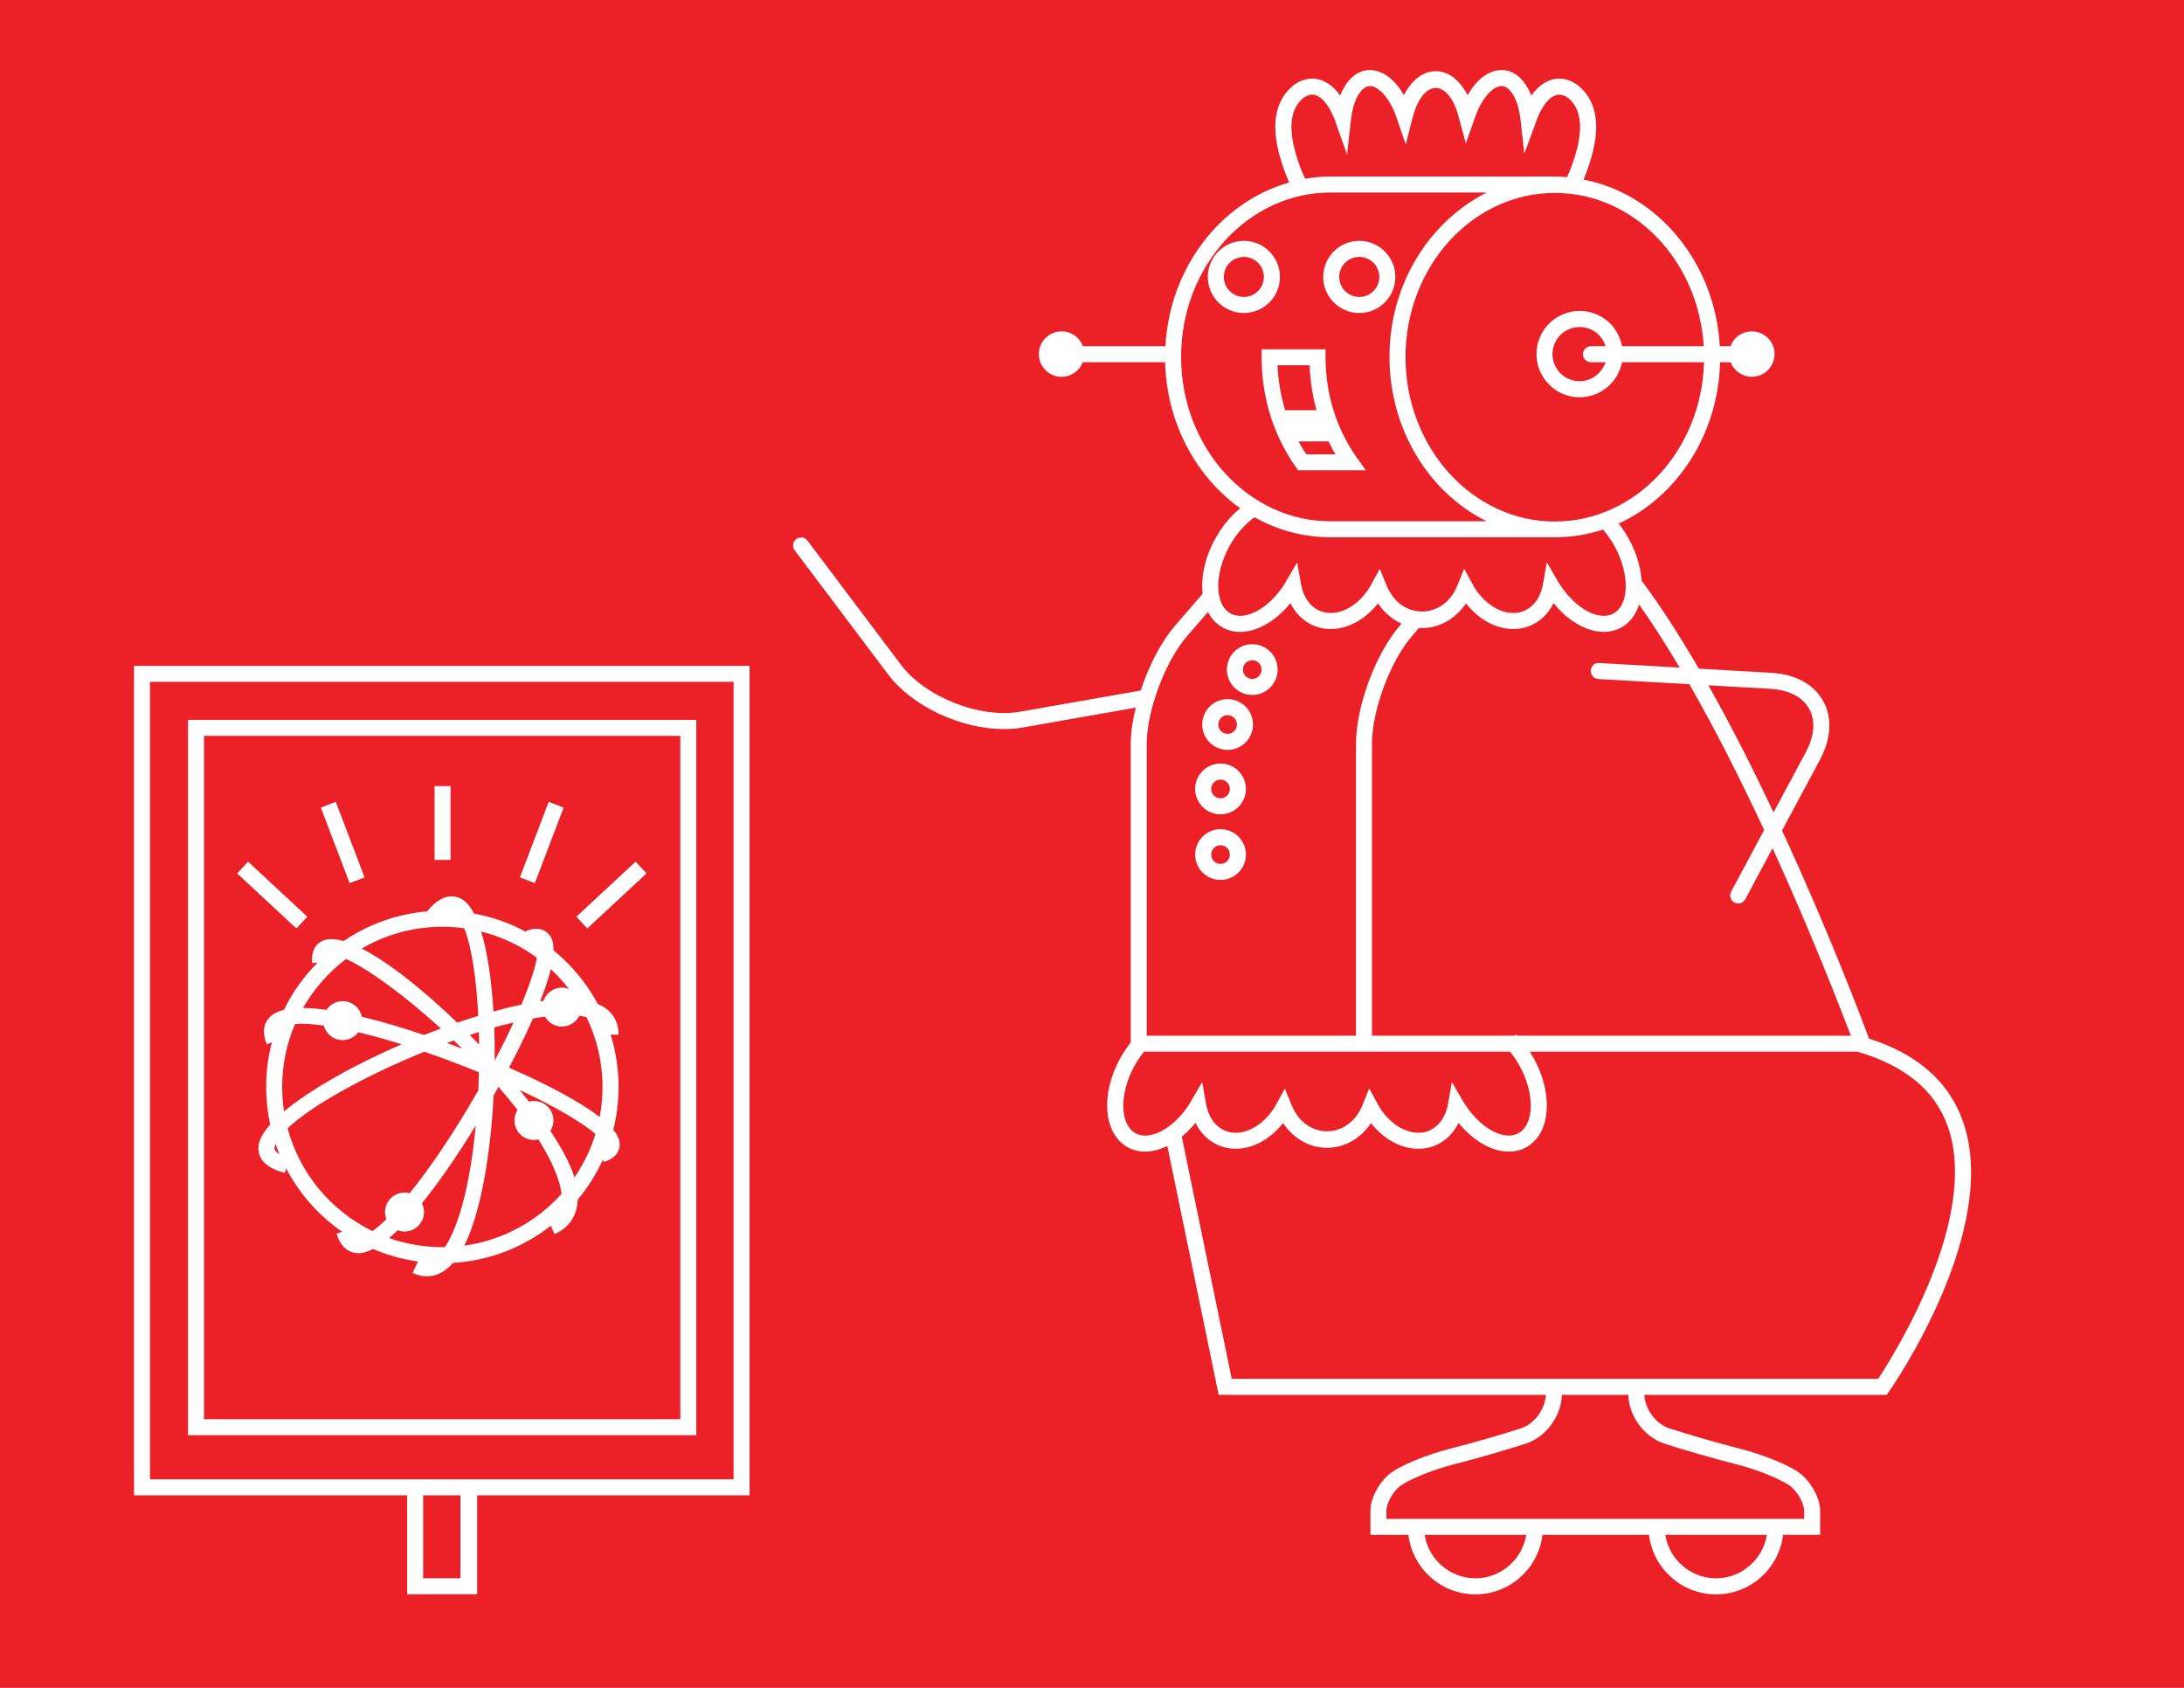 <?xml version="1.0" encoding="utf-8"?>
<!-- Generator: Adobe Illustrator 18.1.0, SVG Export Plug-In . SVG Version: 6.00 Build 0)  -->
<!DOCTYPE svg PUBLIC "-//W3C//DTD SVG 1.1//EN" "http://www.w3.org/Graphics/SVG/1.1/DTD/svg11.dtd">
<svg version="1.1" id="Layer_1" xmlns="http://www.w3.org/2000/svg" xmlns:xlink="http://www.w3.org/1999/xlink" x="0px" y="0px"
	 viewBox="0 0 2870.353 2218" enable-background="new 0 0 2870.353 2218" xml:space="preserve">
<rect x="0" fill="#EC2127" width="2870.353" height="2218"/>
<g>
	<path fill="#FFFFFF" d="M1783.335,601.597c-27.009-38.191-41.221-83.848-41.221-132.359V459h-84v10.239
		c0,52.917,15.418,102.739,44.954,144.513l2.941,4.248h89.011L1783.335,601.597z M1721.142,480c0.785,20,3.873,40,9.151,59h-41.261
		c-5.784-19-9.173-39-10.031-59H1721.142z M1716.997,597c-3.737-5-7.207-11-10.413-17h39.495c2.847,6,5.927,12,9.239,17H1716.997z"
		/>
	<path fill="#FFFFFF" d="M2579.449,1472.496c-18.455-51.338-59.829-87.513-123.04-107.656
		c-7.697-20.788-51.928-138.536-114.34-273.42l49.789-92.983c15.004-27.979,16.45-55.505,4.123-77.504
		c-12.327-21.935-36.572-35.04-68.266-36.811l-94.953-5.399c-24.398-41.917-49.679-81.347-75.245-115.691
		c-1.325-20.227-8.563-42.5-21.73-63.217c-2.641-4.184-5.46-8.028-8.431-11.803C2203.887,652.914,2258.259,571,2260.62,476h13.859
		c4.259,11,15.137,19.138,27.912,19.138c16.472,0,29.836-13.415,29.836-29.909c0-16.45-13.364-29.694-29.836-29.694
		c-12.786,0-23.672,7.466-27.923,19.466h-14.188c-6.16-110-81.479-200.255-179.05-218.997c0.377-0.909,0.753-1.911,1.124-2.841
		c20.314-50.67,20.575-87.265,0.842-111.791c-10.731-13.3-25.174-19.711-39.141-17.618c-9.002,1.36-20.704,6.508-31.521,21.86
		c-1.879-4.837-4.037-9.202-6.564-13.111c-8.894-14.054-21.071-21.354-34.932-20.319c-15.652,1.081-30.634,12.867-42.25,32.815
		c-0.086-0.172-0.172-0.323-0.259-0.496c-10.536-19.95-25.302-30.94-41.56-30.94c-16.278,0-31.068,10.99-41.56,30.895
		c-0.128,0.195-0.194,0.367-0.301,0.561c-11.615-19.948-26.599-31.757-42.207-32.838c-13.884-0.993-26.039,6.241-34.977,20.295
		c-2.483,3.931-4.684,8.334-6.541,13.147c-10.793-15.349-22.517-20.531-31.519-21.891c-14.142-2.094-28.435,4.296-39.163,17.595
		c-19.711,24.482-19.474,61.054,0.798,111.747c0.912,2.269,1.844,4.651,2.794,6.801C1604.795,265.039,1537.456,351,1531.645,455
		h-108.559c-4.256-12-15.148-19.501-27.899-19.501c-16.494,0-29.836,13.297-29.836,29.748c0,16.494,13.342,29.936,29.836,29.936
		c12.74,0,23.624-8.182,27.888-19.182h108.23c1.986,80,40.804,150.673,98.652,191.921c-10.454,8.496-19.979,19.276-28.01,31.963
		c-17.01,26.784-24.14,56.138-21.354,80.336l-36.526,42.303c-18.114,20.981-34.283,52.58-44.847,84.883l-158.418,27.843
		c-52.764,9.263-124.613-19.021-156.868-61.877l-122.692-162.893c-3.52-4.662-10.125-5.527-14.746-2.094
		c-4.665,3.52-5.593,10.125-2.074,14.768l122.672,162.89c32.211,42.769,96.395,72.044,152.484,72.044
		c8.529,0,16.861-0.67,24.893-2.116l148.17-26.077c-4.05,16.755-6.528,33.074-6.528,47.536v392.337
		c-3,4.074-6.228,8.436-9.151,13.045c-28.93,45.555-29.229,98.663-0.774,120.901c8.204,6.369,18.027,9.628,28.757,9.628
		c3.172,0,6.477-0.281,9.802-0.862c6.467-1.117,13.002-3.451,19.428-6.596L1601.667,1833h429.955
		c-0.826,19-15.257,38.13-32.235,43.791c-21.481,7.167-63.667,19.348-94.065,27.099c-28.368,7.167-65.953,21.795-80.031,33.799
		c-13.881,11.81-24.176,32.073-24.176,47.099V2017h49.958c5.234,44,42.708,78.132,88.036,78.132
		c45.348,0,82.807-34.132,88.038-78.132h140.167c5.234,44,42.708,78.132,88.036,78.132c45.327,0,82.821-34.132,88.057-78.132h48.708
		v-32.212c0-15.026-10.578-35.255-24.437-47.065c-14.076-12.004-51.869-26.598-80.215-33.765c-30.42-7.751-72.632-20-94.092-27.168
		c-16.999-5.66-31.457-24.791-32.283-43.791h318.445l3.153-4.353C2488.751,1819.926,2630.442,1614.207,2579.449,1472.496z
		 M2326.551,905.149c24.245,1.36,42.38,10.665,51.08,26.122c8.679,15.48,7.125,35.796-4.318,57.212l-42.368,79.127
		c-26.155-55.419-55.126-112.885-85.686-167.076L2326.551,905.149z M2154.192,794.328c18.039,25.596,35.889,53.568,53.328,82.958
		l-105.692-6.01c-6.305-0.648-10.773,4.145-11.12,9.931c-0.301,5.808,4.125,10.773,9.933,11.118l119.613,6.79
		c35.364,61.65,68.769,128.289,98.302,191.632l-43.365,80.987c-2.763,5.138-0.842,11.529,4.296,14.248
		c1.598,0.864,3.281,1.253,4.987,1.253c3.734,0,7.362-2.01,9.261-5.549l35.875-67.056c51.44,112.502,89.492,211.369,102.922,246.369
		h-438.447c-0.569,0-1.137-1.191-1.715-1.771l-1.779,1.771h-187.477V977.43c0-43.545,23.858-108.205,52.313-141.194l9.429-11.043
		c1.367,0.086,2.692,0.139,4.072,0.139c20.098,0,38.856-9.219,52.868-25.906c1.749-2.074,3.357-4.253,4.911-6.564
		c15.522,19.667,36.135,31.802,57.14,33.55c17.445,1.36,33.375-4.406,45.507-16.386c4.968-4.923,9.131-10.795,12.392-17.423
		c16.364,20.056,36.658,33.484,56.411,36.895c14.66,2.505,27.895-0.539,38.515-8.808
		C2144.967,814.216,2150.792,805.102,2154.192,794.328z M2239.175,455H2131.75c-4.949-27-28.056-46.38-55.743-46.38
		c-31.262,0-56.714,25.366-56.714,56.626c0,31.284,25.452,56.834,56.714,56.834c27.674,0,50.772-20.08,55.736-46.08h107.794
		c-3.124,116-89.894,209.34-196.088,209.34c-108.205,0-196.224-96.944-196.224-216.03c0-119.064,88.019-215.795,196.224-215.795
		C2147.156,253.514,2232.332,342,2239.175,455z M2090.947,476h19.113c-4.503,14-18.057,24.966-34.053,24.966
		c-19.669,0-35.644-16.046-35.644-35.737c0-19.645,15.975-35.502,35.644-35.502c16.005,0,29.566,10.273,34.06,25.273h-19.12
		c-5.83,0-10.536,4.669-10.536,10.477C2080.41,471.306,2085.117,476,2090.947,476z M1711.039,225.259
		c-16.926-42.402-18.243-72.928-3.928-90.698c3.453-4.318,10.578-11.398,19.602-9.995c9.758,1.468,19.581,12.911,26.942,31.326
		l16.711,47.087l5.116-45.296c1.556-14.162,5.096-25.841,10.233-33.895c4.729-7.426,9.975-10.945,15.696-10.6
		c7.924,0.542,20.056,9.241,30.354,31.888c1.643,3.65,2.98,7.514,4.298,11.379l11.507,33.334l8.679-34.176
		c2.202-8.593,4.707-15.544,7.771-21.265c13.214-25.065,32.666-25.043,45.877-0.022c3.022,5.744,5.549,12.716,7.729,21.287
		l8.83,32.836l11.615-32.708c1.253-3.625,2.549-7.275,4.059-10.665c10.298-22.647,22.432-31.346,30.356-31.888
		c5.763-0.495,10.968,3.175,15.716,10.6c5.138,8.054,8.679,19.777,10.211,33.895l4.923,44.215l15.436-41.732l1.426-4.251
		c7.384-18.46,17.229-29.88,26.987-31.348c8.938-1.165,16.127,5.677,19.603,9.975c14.315,17.81,12.997,48.338-3.973,90.718
		c-1.051,2.632-2.143,5.054-3.27,7.508c-5.316-0.427-10.683-0.767-16.097-0.767h-294.953c-11.279,0-22.36,1.06-33.181,2.877
		C1713.841,231.782,1712.41,228.661,1711.039,225.259z M1552.272,468.989c0-119.064,88.019-215.989,196.224-215.989h205.421
		c-75.274,38-127.765,120.105-127.765,215.989c0,95.887,52.494,179.011,127.772,216.011h-205.429
		C1640.291,685,1552.272,588.075,1552.272,468.989z M1619.737,711.083c8.142-12.859,18.378-23.898,29.202-31.343
		c29.844,16.858,63.698,26.26,99.557,26.26h294.953c22,0,43.241-3.465,63.269-10.13c4.047,4.602,7.827,9.719,11.302,15.146
		c22.41,35.319,25.021,77.927,5.677,93.04c-5.85,4.576-13.298,6.169-21.935,4.679c-18.049-3.13-38.127-19.033-53.087-42.825
		l-15.738-26.938l-4.945,28.198c-2.052,11.507-6.692,21.158-13.45,27.85c-7.815,7.731-17.854,11.357-28.952,10.387
		c-16.256-1.362-32.577-11.854-44.796-28.801c-2.202-3.108-4.037-6.369-5.808-9.628l-10.687-19.561l-8.335,20.64
		c-2.936,7.211-6.303,13.041-10.298,17.834c-19.927,23.682-53.67,23.682-73.576,0c-4.017-4.793-7.406-10.623-10.298-17.834
		l-8.312-20.531l-10.687,19.408c-1.793,3.283-3.605,6.564-5.852,9.694c-12.197,16.925-28.519,27.418-44.796,28.78
		c-11.14,0.948-21.159-2.655-28.93-10.386c-6.78-6.692-11.443-16.342-13.472-27.849l-4.943-28.196l-14.487,24.676l-1.943,3.606
		c-14.271,22.452-34.348,38.363-52.397,41.494c-8.701,1.512-16.063-0.106-21.913-4.64
		C1594.716,788.977,1597.327,746.402,1619.737,711.083z M1559.831,836.236l27.705-31.979c3.369,6.483,7.89,12.076,13.496,16.457
		c8.182,6.389,18.009,9.65,28.74,9.65c3.175,0,6.469-0.303,9.793-0.864c19.733-3.411,40.032-16.839,56.419-36.895
		c3.26,6.628,7.431,12.5,12.396,17.423c12.133,11.98,28.37,17.768,45.512,16.386c21.029-1.749,41.625-13.903,57.168-33.55
		c1.534,2.31,3.175,4.49,4.902,6.564c7.46,8.885,16.288,15.628,25.938,20.014l-2.415,3.064
		c-31.757,36.809-57.372,106.328-57.372,154.925V1361h-275V977.43C1507.115,933.885,1531.377,869.225,1559.831,836.236z
		 M1511.165,1491.731c-8.679,1.51-16.063-0.064-21.913-4.643c-19.344-15.113-16.733-57.811,5.677-93.088
		c2.686-4.223,5.554-8,8.558-12h481.146c3.034,4,5.906,7.774,8.579,11.978c22.408,35.299,25.021,77.946,5.677,93.038
		c-5.85,4.598-13.3,6.179-21.913,4.689c-18.049-3.13-38.127-19.008-53.109-42.82l-15.718-26.938l-4.965,28.199
		c-2.029,11.529-6.692,21.181-13.45,27.875c-7.793,7.729-17.854,11.444-28.952,10.385c-16.256-1.382-32.555-11.873-44.796-28.799
		c-2.202-3.11-4.037-6.369-5.808-9.63l-10.665-19.558l-8.357,20.637c-2.914,7.189-6.303,13.019-10.298,17.812
		c-19.906,23.706-53.67,23.706-73.576,0c-4.017-4.793-7.384-10.623-10.278-17.812l-8.332-20.531l-10.687,19.388
		c-1.793,3.303-3.606,6.584-5.852,9.694c-12.197,16.926-28.519,27.418-44.776,28.799c-11.14,1.037-21.135-2.655-28.949-10.384
		c-6.759-6.694-11.421-16.344-13.45-27.873l-4.965-28.196l-14.465,24.698l-1.965,3.584
		C1549.292,1472.71,1529.214,1488.601,1511.165,1491.731z M1939.108,2074.062c-33.693,0-61.686-25.062-66.767-57.062h133.555
		C2000.809,2049,1972.784,2074.062,1939.108,2074.062z M2255.349,2074.062c-33.674,0-61.683-25.062-66.767-57.062h133.555
		C2317.053,2049,2289.042,2074.062,2255.349,2074.062z M2186.674,1896.782c21.869,7.298,64.724,19.671,95.531,27.486
		c31.22,7.945,62.99,21.905,71.864,29.484c9.694,8.226,17.046,23.179,17.046,31.036V1996h-549v-11.212
		c0-7.857,7.092-22.775,16.808-31.001c8.851-7.579,40.442-21.504,71.64-29.449c30.807-7.815,73.633-20.257,95.503-27.555
		c25.695-8.55,45.868-35.782,46.651-63.782h87.296C2140.795,1861,2160.999,1888.232,2186.674,1896.782z M2468.436,1812h-849.583
		l-65.722-318.347c6.359-5.181,12.437-11.226,18.051-18.1c3.283,6.628,7.428,12.505,12.393,17.426
		c12.155,11.982,28.304,17.867,45.51,16.421c21.049-1.749,41.624-13.897,57.168-33.544c1.532,2.31,3.175,4.473,4.901,6.545
		c14.012,16.711,32.816,25.909,52.914,25.909c20.1,0,38.905-9.196,52.917-25.907c1.727-2.071,3.347-4.231,4.901-6.541
		c15.522,19.669,36.139,31.802,57.168,33.551c17.359,1.446,33.378-4.426,45.488-16.408c4.965-4.921,9.133-10.773,12.416-17.401
		c16.342,20.034,36.659,33.464,56.39,36.875c14.66,2.525,27.895-0.539,38.516-8.788c28.455-22.216,28.068-75.429-0.862-120.984
		c-0.129-0.204-0.264-0.708-0.394-0.708h430.446c61.709,18,101.606,50.28,118.553,97.393
		C2603.044,1599.947,2488.773,1781,2468.436,1812z"/>
	<path fill="#FFFFFF" d="M1682.173,363.906c0-26.124-21.288-47.412-47.41-47.412c-26.144,0-47.387,21.287-47.387,47.412
		c0,26.144,21.243,47.409,47.387,47.409C1660.886,411.315,1682.173,390.05,1682.173,363.906z M1634.764,390.244
		c-14.529,0-26.339-11.81-26.339-26.339c0-14.531,11.81-26.319,26.339-26.319s26.317,11.788,26.317,26.319
		C1661.08,378.435,1649.293,390.244,1634.764,390.244z"/>
	<path fill="#FFFFFF" d="M1786.45,411.315c26.124,0,47.412-21.265,47.412-47.409c0-26.124-21.287-47.412-47.412-47.412
		c-26.122,0-47.387,21.287-47.387,47.412C1739.062,390.05,1760.327,411.315,1786.45,411.315z M1786.45,337.587
		c14.531,0,26.339,11.788,26.339,26.319c0,14.529-11.808,26.339-26.339,26.339c-14.507,0-26.339-11.81-26.339-26.339
		C1760.111,349.374,1771.943,337.587,1786.45,337.587z"/>
	<path fill="#FFFFFF" d="M1645.795,913.223c18.396,0,33.356-14.94,33.356-33.334c0-18.393-14.96-33.356-33.356-33.356
		c-18.393,0-33.356,14.962-33.356,33.356C1612.439,898.283,1627.402,913.223,1645.795,913.223z M1645.795,867.604
		c6.758,0,12.263,5.507,12.263,12.285c0,6.778-5.505,12.285-12.263,12.285c-6.778,0-12.283-5.507-12.283-12.285
		C1633.512,873.111,1639.017,867.604,1645.795,867.604z"/>
	<path fill="#FFFFFF" d="M1604.107,1156.319c18.393,0,33.356-14.94,33.356-33.334c0-18.393-14.962-33.356-33.356-33.356
		c-18.393,0-33.355,14.962-33.355,33.356C1570.752,1141.379,1585.714,1156.319,1604.107,1156.319z M1604.107,1110.7
		c6.778,0,12.285,5.527,12.285,12.285c0,6.778-5.507,12.285-12.285,12.285c-6.758,0-12.285-5.507-12.285-12.285
		C1591.822,1116.227,1597.349,1110.7,1604.107,1110.7z"/>
	<path fill="#FFFFFF" d="M1604.107,1070.091c18.393,0,33.356-14.94,33.356-33.334c0-18.393-14.962-33.356-33.356-33.356
		c-18.393,0-33.355,14.962-33.355,33.356C1570.752,1055.151,1585.714,1070.091,1604.107,1070.091z M1604.107,1024.472
		c6.778,0,12.285,5.527,12.285,12.285c0,6.781-5.507,12.285-12.285,12.285c-6.758,0-12.285-5.505-12.285-12.285
		C1591.822,1029.999,1597.349,1024.472,1604.107,1024.472z"/>
	<path fill="#FFFFFF" d="M1613.412,985.417c18.371,0,33.356-14.938,33.356-33.334c0-18.393-14.984-33.356-33.356-33.356
		c-18.393,0-33.378,14.962-33.378,33.356C1580.034,970.479,1595.019,985.417,1613.412,985.417z M1613.412,939.779
		c6.758,0,12.263,5.527,12.263,12.305c0,6.78-5.505,12.285-12.263,12.285c-6.78,0-12.285-5.505-12.285-12.285
		C1601.127,945.305,1606.632,939.779,1613.412,939.779z"/>
	<path fill="#FFFFFF" d="M176.115,1965h359v130h92v-130h358V875h-809V1965z M605.115,2074h-49v-109h49V2074z M197.115,896h767v1048
		h-767V896z"/>
	<path fill="#FFFFFF" d="M247.115,1886h668V946h-668V1886z M268.115,967h626v898h-626V967z"/>
	<path fill="#FFFFFF" d="M812.923,1428.367c0-23.925-3.646-47.013-10.411-68.74l10.411,0.107
		c0.133-11.979-3.868-30.574-27.282-40.332c-14.577-27.226-34.434-51.213-58.198-70.588c0.199-14.136-4.32-19.063-6.75-21.703
		c-4.685-5.054-13.578-9.825-29.597-3.606l0.479,1.224c-21.091-11.463-44.153-19.736-68.535-24.186
		c-4.264-8.151-9.033-14.217-14.308-17.778c-8.564-5.787-26.09-11.47-47.43,14.89c-40.428,3.484-77.92,17.387-109.76,39.023
		c-8.523-2.464-16.027-3.24-22.239-2.033c-6.435,1.296-21.179,6.864-19.063,30.937l7.188-0.636
		c-17.965,18.024-32.98,38.987-44.268,62.091c-7.554,1.831-13.661,4.74-17.997,8.904c-6.389,6.133-12.347,17.467-4.404,36.508
		l6.559-2.734c-4.908,18.739-7.53,38.393-7.53,58.651c0,16.975,1.852,33.523,5.335,49.469c-8.484,9.469-13.768,18.349-15.071,26.287
		c-1.729,10.364,0.517,28.93,34.413,37.156l1.477-6.083c17.488,33.5,42.929,62.208,73.805,83.615l-7.383,2.133
		c5.743,19.841,17.465,24.979,26.294,25.757c0.734,0.042,1.534,0.106,2.332,0.106c5.959-0.002,12.466-1.93,19.392-5.48
		c18.534,7.948,38.308,13.537,58.942,16.404l-7.088,15.028c4.921,2.31,11.463,4.446,18.891,4.446
		c10.362,0,22.437-4.151,34.289-17.688c48.28-2.906,92.617-20.658,128.487-48.758l4.907,11.071
		c12.291-5.414,29.528-17.896,30.384-45.303c13.313-15.957,24.531-33.719,33.21-52.87l1.043,3.353
		c16.366-5.096,20.339-14.401,20.834-21.309c0.228-3.574,0.67-10.225-8.277-21.095
		C810.515,1466.593,812.923,1447.757,812.923,1428.367z M610.172,1636.902c21.597-42.99,34.504-119.266,38.585-197.387
		c2.172-3.797,4.297-7.55,6.37-11.25c8.811,10.079,17.231,20.231,25.104,30.348c-2.575,3.991-4.076,8.733-4.076,13.816
		c0,14.12,11.507,25.605,25.627,25.605c2.018,0,3.978-0.242,5.861-0.685c11.923,18.9,21.097,37.138,26.413,53.924
		c2.132,6.723,3.367,12.556,3.895,17.635C705.454,1605.081,660.639,1629.964,610.172,1636.902z M370.838,1428.367
		c0-29.371,6.054-57.352,16.965-82.772c9.584-0.728,22.338-0.029,37.828,2.141c2.886,10.973,12.893,19.079,24.765,19.079
		c8.391,0,15.851-4.05,20.524-10.299c17.286,4.104,36.368,9.351,56.98,15.782c-62.136,26.937-119.893,59.2-154.604,88.262
		C371.679,1450.062,370.838,1439.311,370.838,1428.367z M475.477,1336.075c-2.395-11.642-12.732-20.448-25.081-20.448
		c-8.88,0-16.715,4.553-21.309,11.437c-11.119-1.534-21.486-2.399-30.847-2.461c14.286-25.114,33.585-47.017,56.531-64.338
		c28.806,12.695,76.515,47.529,124.712,91.3c-7.379,2.733-14.768,5.571-22.138,8.5
		C529.779,1350.779,501.724,1342.372,475.477,1336.075z M596.417,1367.302c3.738,3.554,7.465,7.152,11.175,10.789
		c-6.625-2.516-13.373-5.024-20.208-7.506C590.398,1369.472,593.409,1368.378,596.417,1367.302z M629.722,1372.664
		c-4.069-4.229-8.173-8.428-12.305-12.586c4.019-1.325,8.021-2.612,12.001-3.857
		C629.565,1361.646,629.666,1367.132,629.722,1372.664z M649.538,1350.234c8.648-2.435,17.139-4.639,25.417-6.585
		c-6.968,15.14-15.201,31.842-24.816,50.044C650.257,1378.98,650.057,1364.423,649.538,1350.234z M754.135,1544.884
		c-5.174-16.332-16.031-36.5-30.818-58.653c2.558-3.986,4.048-8.721,4.048-13.802c0-14.098-11.465-25.605-25.583-25.605
		c-2.259,0-4.45,0.298-6.539,0.85c-3.957-5.054-8.051-10.152-12.258-15.275c51.285,23.914,84.027,44.355,99.637,57.738
		c-6.336,20.604-15.759,39.866-27.721,57.254C754.657,1546.564,754.403,1545.729,754.135,1544.884z M691.98,1413.382
		c-6.98-3.259-14.711-6.742-23.046-10.371c5.27-9.898,10.011-19.129,14.107-27.43c6.732-13.641,12.502-26,17.439-37.211
		c5.388-0.947,10.642-1.754,15.739-2.409c4.391,7.774,12.727,13.042,22.286,13.042c9.986,0,18.667-5.766,22.884-14.138
		c3.526,0.443,6.651,1.03,9.409,1.737c13.496,27.75,21.076,58.887,21.076,91.765c0,13.504-1.293,26.709-3.735,39.513
		C770.468,1454.119,741.011,1436.263,691.98,1413.382z M747.747,1299.552c-2.87-1.117-5.985-1.736-9.242-1.736
		c-11.254,0-20.813,7.299-24.233,17.41c-1.441,0.19-2.893,0.391-4.357,0.604c6.827-17.304,11.233-31.168,13.917-42.299
		C732.506,1281.519,740.509,1290.223,747.747,1299.552z M705.598,1258.529c-2.375,13.472-8.822,34.217-20.322,61.675
		c-11.798,2.442-24.11,5.445-36.764,8.929c-2.513-41.196-7.887-78.115-16.147-105.023
		C659.168,1230.805,683.949,1242.649,705.598,1258.529z M581.356,1217.849c9.743,0,19.328,0.68,28.723,1.967
		c9.762,24.189,16.056,66.252,18.519,115.108c-9.102,2.782-18.325,5.778-27.612,8.966c-44.196-42.602-89.904-79.136-125.571-97.381
		C506.552,1228.301,542.753,1217.849,581.356,1217.849z M360.843,1507.556c0.235-1.432,0.685-2.926,1.315-4.471
		c1.557,4.557,3.261,9.045,5.09,13.47C362.438,1513.992,360.286,1510.979,360.843,1507.556z M377.951,1482.667
		c31.976-30.291,103.992-69.875,179.768-100.593c22.547,7.735,46.559,16.728,71.734,27.01c-0.196,7.903-0.485,15.838-0.862,23.768
		c-32.24,56.434-63.623,102.346-90.266,135.199c-2.133-0.575-4.374-0.888-6.688-0.888c-14.098,0-25.585,11.465-25.585,25.561
		c0,3.3,0.634,6.452,1.776,9.35c-6.717,6.573-12.844,11.837-18.27,15.716C435.185,1591.337,393.843,1542.149,377.951,1482.667z
		 M522.646,1616.675c2.799,1.054,5.828,1.635,8.991,1.635c14.14,0,25.627-11.465,25.627-25.585c0-4.122-0.988-8.016-2.732-11.467
		c24.12-29.821,48.788-66.4,70.8-102.229c-5.966,62.917-18.042,120.758-36.872,153.81c-1.253,2.198-2.49,4.178-3.711,6.001
		c-1.13,0.018-2.258,0.043-3.392,0.043c-24.535,0-48.097-4.233-70.01-11.982C515.048,1623.795,518.819,1620.377,522.646,1616.675z"
		/>
	<polygon fill="#FFFFFF" points="479.151,1153.038 441.305,1053.727 421.638,1061.219 459.506,1160.508 	"/>
	<polygon fill="#FFFFFF" points="740.793,1061.219 721.126,1053.727 683.258,1153.038 702.925,1160.508 	"/>
	<polygon fill="#FFFFFF" points="403.871,1204.657 326.041,1132.312 311.663,1147.748 389.514,1220.095 	"/>
	<polygon fill="#FFFFFF" points="757.524,1204.657 771.861,1220.095 849.69,1147.748 835.311,1132.312 	"/>
	<rect x="571.115" y="1033" fill="#FFFFFF" width="21" height="97"/>
</g>
</svg>
